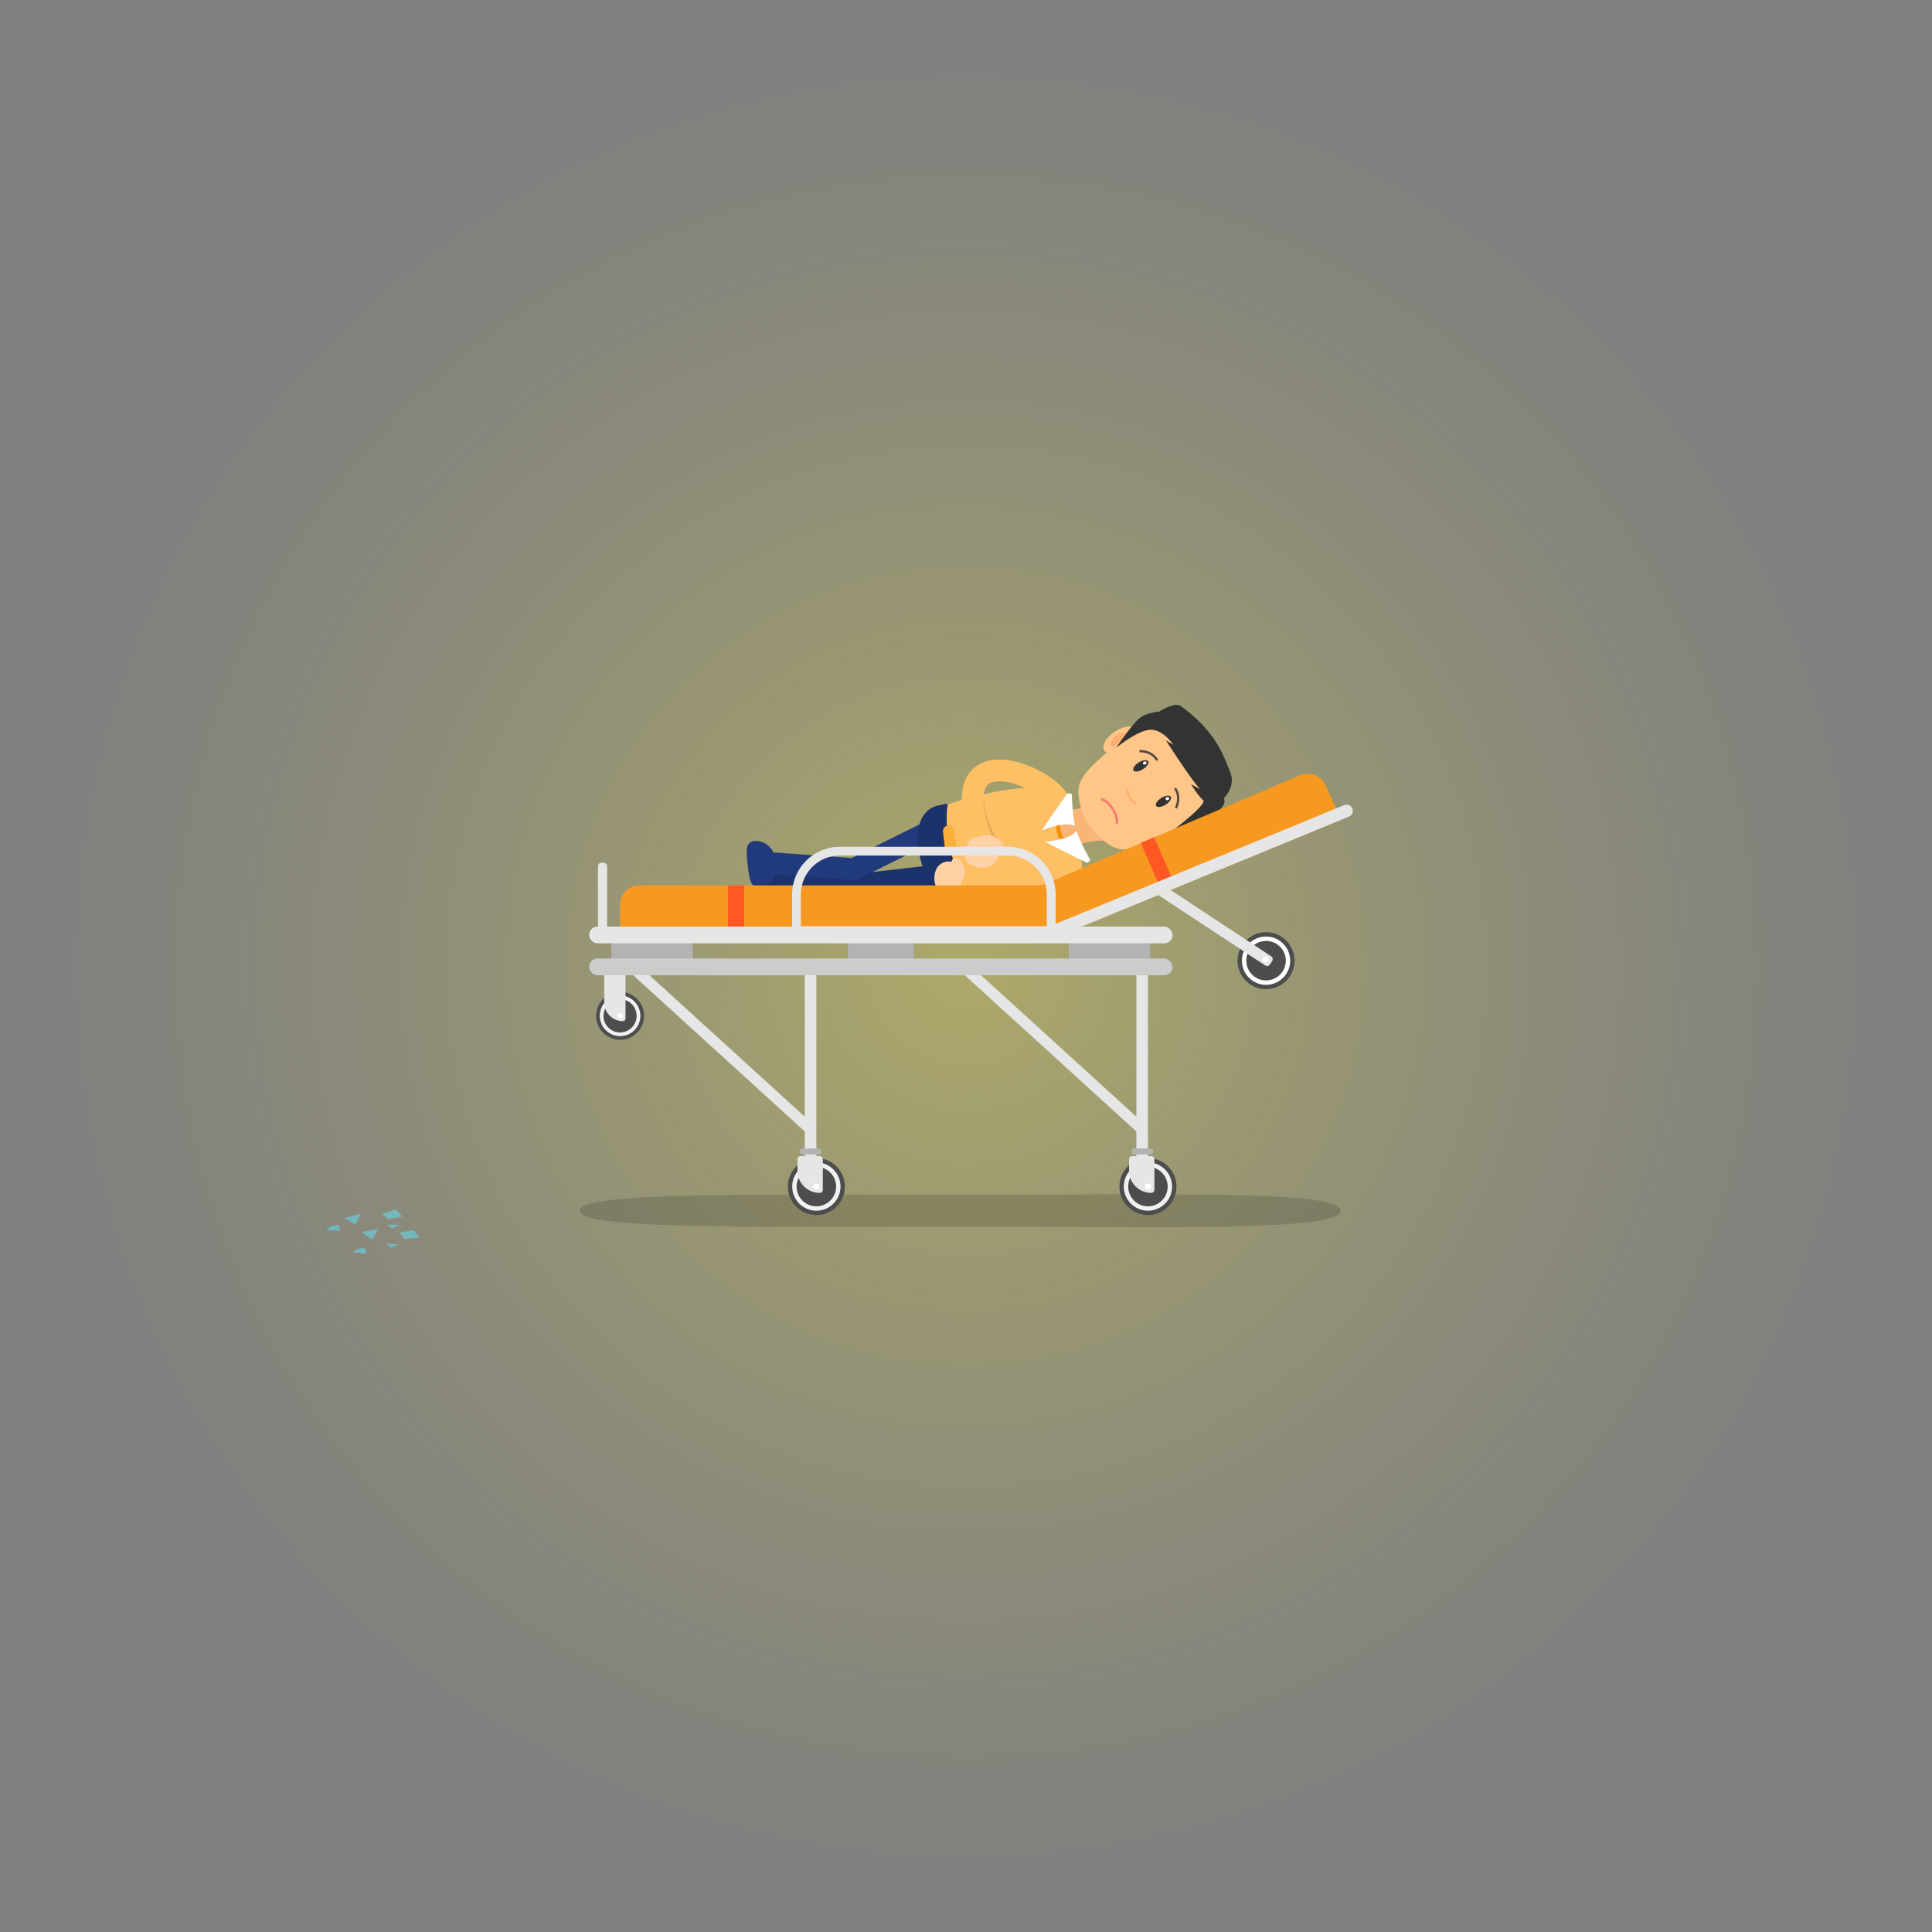 <svg xmlns="http://www.w3.org/2000/svg" width="1068.66" height="1068.67" viewBox="0 0 1068.66 1068.67"><rect x="0" y="0" width="1068.66" height="1068.67" fill="#808080" stroke="none"/><defs><style>.a{opacity:.35;fill:url(#a)}.b{opacity:.5}.c{fill:#60e4ff}.d,.f,.i,.q,.r,.s{fill:none;stroke-miterlimit:10}.d{stroke:#1c326b}.d,.f,.i{stroke-width:12.04px}.e{fill:#1c326b}.f{stroke:#213a7c}.g{fill:#213a7c}.h{fill:#f9b578}.i{stroke:#ffbf65;stroke-linecap:round}.j{fill:#ffbf65}.k{fill:#ffd1a4}.l{fill:#f58f00}.m{fill:#ffc687}.n{fill:#ffaf73}.o{fill:#333}.p{fill:#fff}.q{stroke:#ffaf73;stroke-width:1.19px}.r{stroke:#534741;stroke-width:1.27px}.s{stroke:#f57b71;stroke-width:1.34px}.t{opacity:.1}.u{fill:#fbb03b}.v{opacity:.15}.w{fill:#4d4d4d}.x{fill:#f2f2f2}.y{fill:#e6e6e6}.z{fill:#b3b3b3}.aa{fill:#f79920}.ab{fill:#ccc}.ac{fill:#ff5825}</style><radialGradient id="a" cx="534.33" cy="534.33" r="534.33" gradientUnits="userSpaceOnUse"><stop offset="0" stop-color="#fff540"/><stop offset=".17" stop-color="#fff540" stop-opacity=".78"/><stop offset=".4" stop-color="#fff540" stop-opacity=".5"/><stop offset=".6" stop-color="#fff540" stop-opacity=".29"/><stop offset=".78" stop-color="#fff540" stop-opacity=".13"/><stop offset=".92" stop-color="#fff540" stop-opacity=".04"/><stop offset="1" stop-color="#fff540" stop-opacity="0"/></radialGradient></defs><title>man</title><circle class="a" cx="534.33" cy="534.33" r="534.33"/><g class="b"><path class="c" d="M190.45 673.79l6.2 3.65 2.92-6.2-9.12 2.55zM211.25 671.24l7.76-2.27 3.45 4-8.05 1.37-3.16-3.1zM214.12 677.44l2.73 2.17 4.17-2.17h-6.9zM182.64 678.52l4.31-1.08 1.44 3.17h-7.9l2.15-2.09zM200.03 681.5l5.81 4.22 3.5-5.89-9.31 1.67zM220.97 681.84l7.94-1.52 3.05 4.31-8.14.6-2.85-3.39zM213.71 687.77l2.51 2.42 4.36-1.76-6.87-.66zM197.36 690.86l4.39-.67 1.13 3.3-7.87-.76 2.35-1.87z"/></g><path class="d" d="M522.04 483.88l-49.65 5.72-44.95-5.71"/><path class="e" d="M424 470.42c-4.89-.47-5.6 3.94-6.4 12.34s-.93 12.86 4 13.33 11.13-3.41 11.93-11.81-4.75-13.4-9.53-13.86z"/><path class="f" d="M517.86 458.1l-45.47 22.64-48.95-3.5"/><path class="g" d="M417.28 465.18c-4.88.56-4.66 5-3.7 13.4s1.76 12.78 6.64 12.22 10.18-5.65 9.22-14-7.34-12.17-12.16-11.62z"/><path class="h" d="M602.55 445.42a57.38 57.38 0 0 1-10.31 2.69c-.8.13-1.57.24-2.37.34l4.3 19.32c.76-.25 1.51-.48 2.29-.7a58.26 58.26 0 0 1 9.26-1.81 60.56 60.56 0 0 1 6.56-.39 38.78 38.78 0 0 0-4.78-21.47c-1.64.75-3.29 1.42-4.95 2.02z"/><path class="e" d="M526.08 471.05c2.78 12.09 5.91 18.58 9.92 24.86-1.18.78-3.39.9-4.76 1.16-9.45 1.76-18.47-6-22.33-22.77s1-27.1 10.47-28.87c1.37-.25 3.44-1 4.88-.63-.95 7.03-.97 14.11 1.82 26.25z"/><path class="i" d="M591.67 474s12.76 42.22-59.66 12.78"/><path class="j" d="M526.08 471c2.75 12 5.84 18.43 9.78 24.63h.1s63.64-2.3 62.2-24.14c-.16-3.3-4.84-23.49-6.16-26.68-8.3-20.5-67.74.06-67.71.16l-.07.07c-.91 6.96-.89 14.01 1.86 25.96z"/><path class="k" d="M530 491.83s-7.15 3-10.56.41-3.36-9.14-.75-12.82c2.61-3.22 6.81-3.33 7.38-2.49.59-1.64 2.12-3.63 4.39-1.6a9.54 9.54 0 0 1 3.07 8c-.45 2.5-3.53 8.5-3.53 8.5z"/><path class="l" d="M588.21 451.33c-3 .57-4.71 4.53-3.71 8.86s4.27 7.37 7.31 6.81 4.7-4.53 3.71-8.86-4.27-7.38-7.31-6.81z"/><path class="h" d="M590.17 449.22c-3 .57-4.53 5.28-3.33 10.53s4.65 9 7.69 8.48 4.53-5.28 3.33-10.53-4.65-9.04-7.69-8.48z"/><path class="m" d="M623 413.8c-4.89 3.29-10.31 3.94-12.13 1.46s.68-7.16 5.56-10.45 10.31-3.94 12.13-1.46-.72 7.16-5.56 10.45z"/><path class="n" d="M622 412.67c-2.76 1.86-6 2-7.17.38s.05-4.49 2.81-6.35 6-2 7.17-.37-.06 4.48-2.81 6.34z"/><path class="m" d="M649.08 454.74c-5 3-7.92 7.69-6.44 10.38s6.78 2.4 11.82-.64 7.92-7.69 6.43-10.38-6.77-2.41-11.81.64z"/><path class="n" d="M649.7 456.08c-2.84 1.72-4.35 4.56-3.36 6.34s4.09 1.84 6.94.13 4.35-4.56 3.36-6.34-4.1-1.84-6.94-.13z"/><path class="m" d="M666.22 415c4.33 9.23 9.33 29.17 9.33 29.17s-39.4 26.89-55 25.67c-6.67-.52-15-8.44-18.53-13.89s-7.13-16.39-4.79-22.65c5.45-14.63 46.43-39 46.43-39s16.01 12.88 22.56 20.7z"/><path class="o" d="M647.21 460.5s7 .73 17.6-5.64 13.73-10 12.09-13.31c0 0 6.89-6.39 3.55-14.52-3.24-7.9-7.48-22.1-27-36.27a4.68 4.68 0 0 0-3.89-.73 24.93 24.93 0 0 0-8.3 3.56s-6.94.43-11 3.7-12.91 16.36-12.91 16.36 11.82-9.68 18.86-10 12.77 8.23 12.77 8.23l-4.07-2.33s15.02 23.39 19.09 27.05l-5.2-2.81s4 6.51 6.67 8.79-18.26 17.92-18.26 17.92z"/><ellipse class="o" cx="631.03" cy="423.64" rx="4.78" ry="2.21" transform="rotate(-31.81 630.998 423.627)"/><ellipse class="p" cx="633.2" cy="422.14" rx="1.04" ry=".85" transform="rotate(-25.72 633.059 422.1)"/><ellipse class="o" cx="643.55" cy="443.26" rx="4.78" ry="2.21" transform="rotate(-31.81 643.525 443.246)"/><ellipse class="p" cx="645.72" cy="441.76" rx="1.04" ry=".85" transform="rotate(-25.71 645.658 441.752)"/><path class="q" d="M628.43 444.36c-3-1.3-4.66-3.72-4.77-7.47"/><path class="r" d="M650.44 447c1.86-4 1.71-7.83-.49-11M630.29 415.46c4.41 0 7.82 1.75 9.81 5.09"/><path class="s" d="M617.71 455.73s.88-3.46-2.25-8.35-6.47-5.31-6.47-5.31"/><path class="t" d="M544.14 439.33c0 8.61 2.46 17.88 9.79 28.5l-13.09-9.1z"/><path class="i" d="M585.93 444.7c-.62-12.22-64.85-42.92-43.68 18.41"/><path class="u" d="M524.42 456.58a3.18 3.18 0 0 0-2.8 3.53l1.18 10.28a3.18 3.18 0 0 0 3.53 2.8 3.18 3.18 0 0 0 2.8-3.53l-1.18-10.28a3.18 3.18 0 0 0-3.53-2.8z"/><path class="p" d="M601.23 477.22c-7.64-3.66-23.28-11.63-23.28-11.63l4.11-.51c6.41-1 8.56-2 10.65-3.16a10.5 10.5 0 0 0 2.62-2.17 131.33 131.33 0 0 0 7.77 16 3.92 3.92 0 0 1-1.87 1.47zM590.46 438.84c-4.77 6.59-14.27 20.5-14.27 20.5l3.87-1.37c6.13-2 8.55-2 11-1.95a11.62 11.62 0 0 1 3.44.74 126 126 0 0 1-1.63-17.47 4.32 4.32 0 0 0-2.41-.45z"/><path class="k" d="M537 463.74s-5 7-3.13 11.38 9.09 6 13.76 4.07c4.17-2 5.35-6.57 4.58-7.39 1.93-.23 4.49-1.39 2.85-4.38a10.65 10.65 0 0 0-7.92-5.37c-2.81-.16-10.14 1.69-10.14 1.69z"/><path class="v" d="M320.52 669.68c0 10.44 94.24 8.84 210.5 8.84s210.5 2.62 210.5-8.84-94.24-8.84-210.5-8.84-210.5-1.6-210.5 8.84z"/><circle class="w" cx="634.97" cy="656.33" r="15.77"/><path class="x" d="M621.62 656.33A13.35 13.35 0 1 1 635 669.68a13.36 13.36 0 0 1-13.38-13.35zm2.43 0A10.92 10.92 0 1 0 635 645.41a10.93 10.93 0 0 0-10.95 10.92z"/><circle class="w" cx="700.29" cy="531.39" r="15.77"/><path class="p" d="M686.95 531.39a13.35 13.35 0 1 1 13.35 13.35 13.36 13.36 0 0 1-13.35-13.35zm2.43 0a10.92 10.92 0 1 0 10.92-10.92 10.93 10.93 0 0 0-10.93 10.92z"/><path class="y" d="M626.28 639.48h10.52a1.75 1.75 0 0 1 1.75 1.75v16.85a1.75 1.75 0 0 1-1.75 1.75 12.27 12.27 0 0 1-12.27-12.27v-6.34a1.75 1.75 0 0 1 1.75-1.74z"/><circle class="p" cx="634.97" cy="656.33" r="1.75"/><path class="y" d="M634.97 639.48h-6.4v-100.4h6.4z"/><rect class="z" x="625.87" y="635.3" width="11.93" height="3.24" rx="1.21" ry="1.21" transform="rotate(-180 631.835 636.92)"/><circle class="w" cx="451.56" cy="656.33" r="15.77"/><path class="x" d="M438.21 656.33a13.35 13.35 0 1 1 13.35 13.35 13.36 13.36 0 0 1-13.35-13.35zm2.43 0a10.92 10.92 0 1 0 10.92-10.92 10.93 10.93 0 0 0-10.92 10.92z"/><path class="y" d="M442.86 639.48h10.52a1.75 1.75 0 0 1 1.75 1.75v16.85a1.75 1.75 0 0 1-1.75 1.75 12.27 12.27 0 0 1-12.27-12.27v-6.34a1.75 1.75 0 0 1 1.75-1.74z"/><circle class="p" cx="451.56" cy="656.33" r="1.75"/><circle class="w" cx="343" cy="561.89" r="13.26"/><path class="x" d="M331.78 561.89A11.22 11.22 0 1 1 343 573.12a11.24 11.24 0 0 1-11.22-11.23zm2 0a9.18 9.18 0 1 0 9.18-9.18 9.19 9.19 0 0 0-9.14 9.18z"/><path class="y" d="M335.69 535.59h8.84a1.47 1.47 0 0 1 1.47 1.47v26.31a1.47 1.47 0 0 1-1.47 1.47 10.32 10.32 0 0 1-10.32-10.32v-17.46a1.47 1.47 0 0 1 1.48-1.47z"/><circle class="p" cx="343" cy="561.89" r="1.47"/><path class="y" d="M451.56 639.48h-6.4v-100.4h6.4z"/><rect class="z" x="442.46" y="635.3" width="11.93" height="3.24" rx="1.21" ry="1.21" transform="rotate(-180 448.42 636.92)"/><path class="y" d="M629.62 626.83l3.83-4.7-98.12-89.35-3.83 4.71 98.12 89.34zM446.21 626.83l3.83-4.7-98.12-89.35-3.83 4.71 98.12 89.34zM702.47 533.47l1.23-1.92a1.89 1.89 0 0 0-.57-2.61l-60.77-40a1.89 1.89 0 0 0-2.61.57l-1.23 1.92a1.89 1.89 0 0 0 .57 2.61l60.77 40a1.89 1.89 0 0 0 2.61-.57z"/><path class="z" d="M636.25 531.39h-45v-10.92h45zM505.37 531.39h-36.29v-10.92h36.29zM383.2 531.39h-45v-10.92h45z"/><path class="aa" d="M343 500.41v12.12h255.29l143.22-58.93a10.47 10.47 0 0 0-.76-2.82l-1.67-3.61-5.89-12.73a10.68 10.68 0 0 0-14-5.64l-135.54 57.73-5.52 2.35a10.74 10.74 0 0 1-4.19.85H353.69A10.68 10.68 0 0 0 343 500.41z"/><path class="y" d="M464.5 473.24h93a21.59 21.59 0 0 1 21.32 18.56 22 22 0 0 1 .2 3v17.5H443v-17.53-.34a21.52 21.52 0 0 1 21.52-21.18m0-4.85a26.38 26.38 0 0 0-26.37 26v22.8H583.9v-22.43a26.76 26.76 0 0 0-.25-3.62 26.39 26.39 0 0 0-26.13-22.76h-93z"/><rect class="ab" x="325.9" y="530.2" width="322.66" height="9.26" rx="4.54" ry="4.54" transform="rotate(180 487.225 534.835)"/><rect class="y" x="325.9" y="512.54" width="322.66" height="9.26" rx="4.54" ry="4.54"/><path class="ac" d="M630.985 466.282l7.417-3.23 10.931 25.103-7.417 3.23zM411.62 512.53h-8.95v-22.76h8.95z"/><path class="y" d="M578 517.17a3.44 3.44 0 0 0 3.18 2.13 3.4 3.4 0 0 0 1.31-.26l15.79-6.5 143.23-58.94 4.5-1.85a3.44 3.44 0 1 0-2.61-6.36l-4.32 1.78-158.85 65.37-.34.14a3.44 3.44 0 0 0-1.89 4.49zM335.83 513.3h-5.06v-34.15a1.95 1.95 0 0 1 1.95-1.95h1.16a1.95 1.95 0 0 1 1.95 1.95v34.15z"/><circle class="p" cx="699.98" cy="530.75" r="1.75"/></svg>